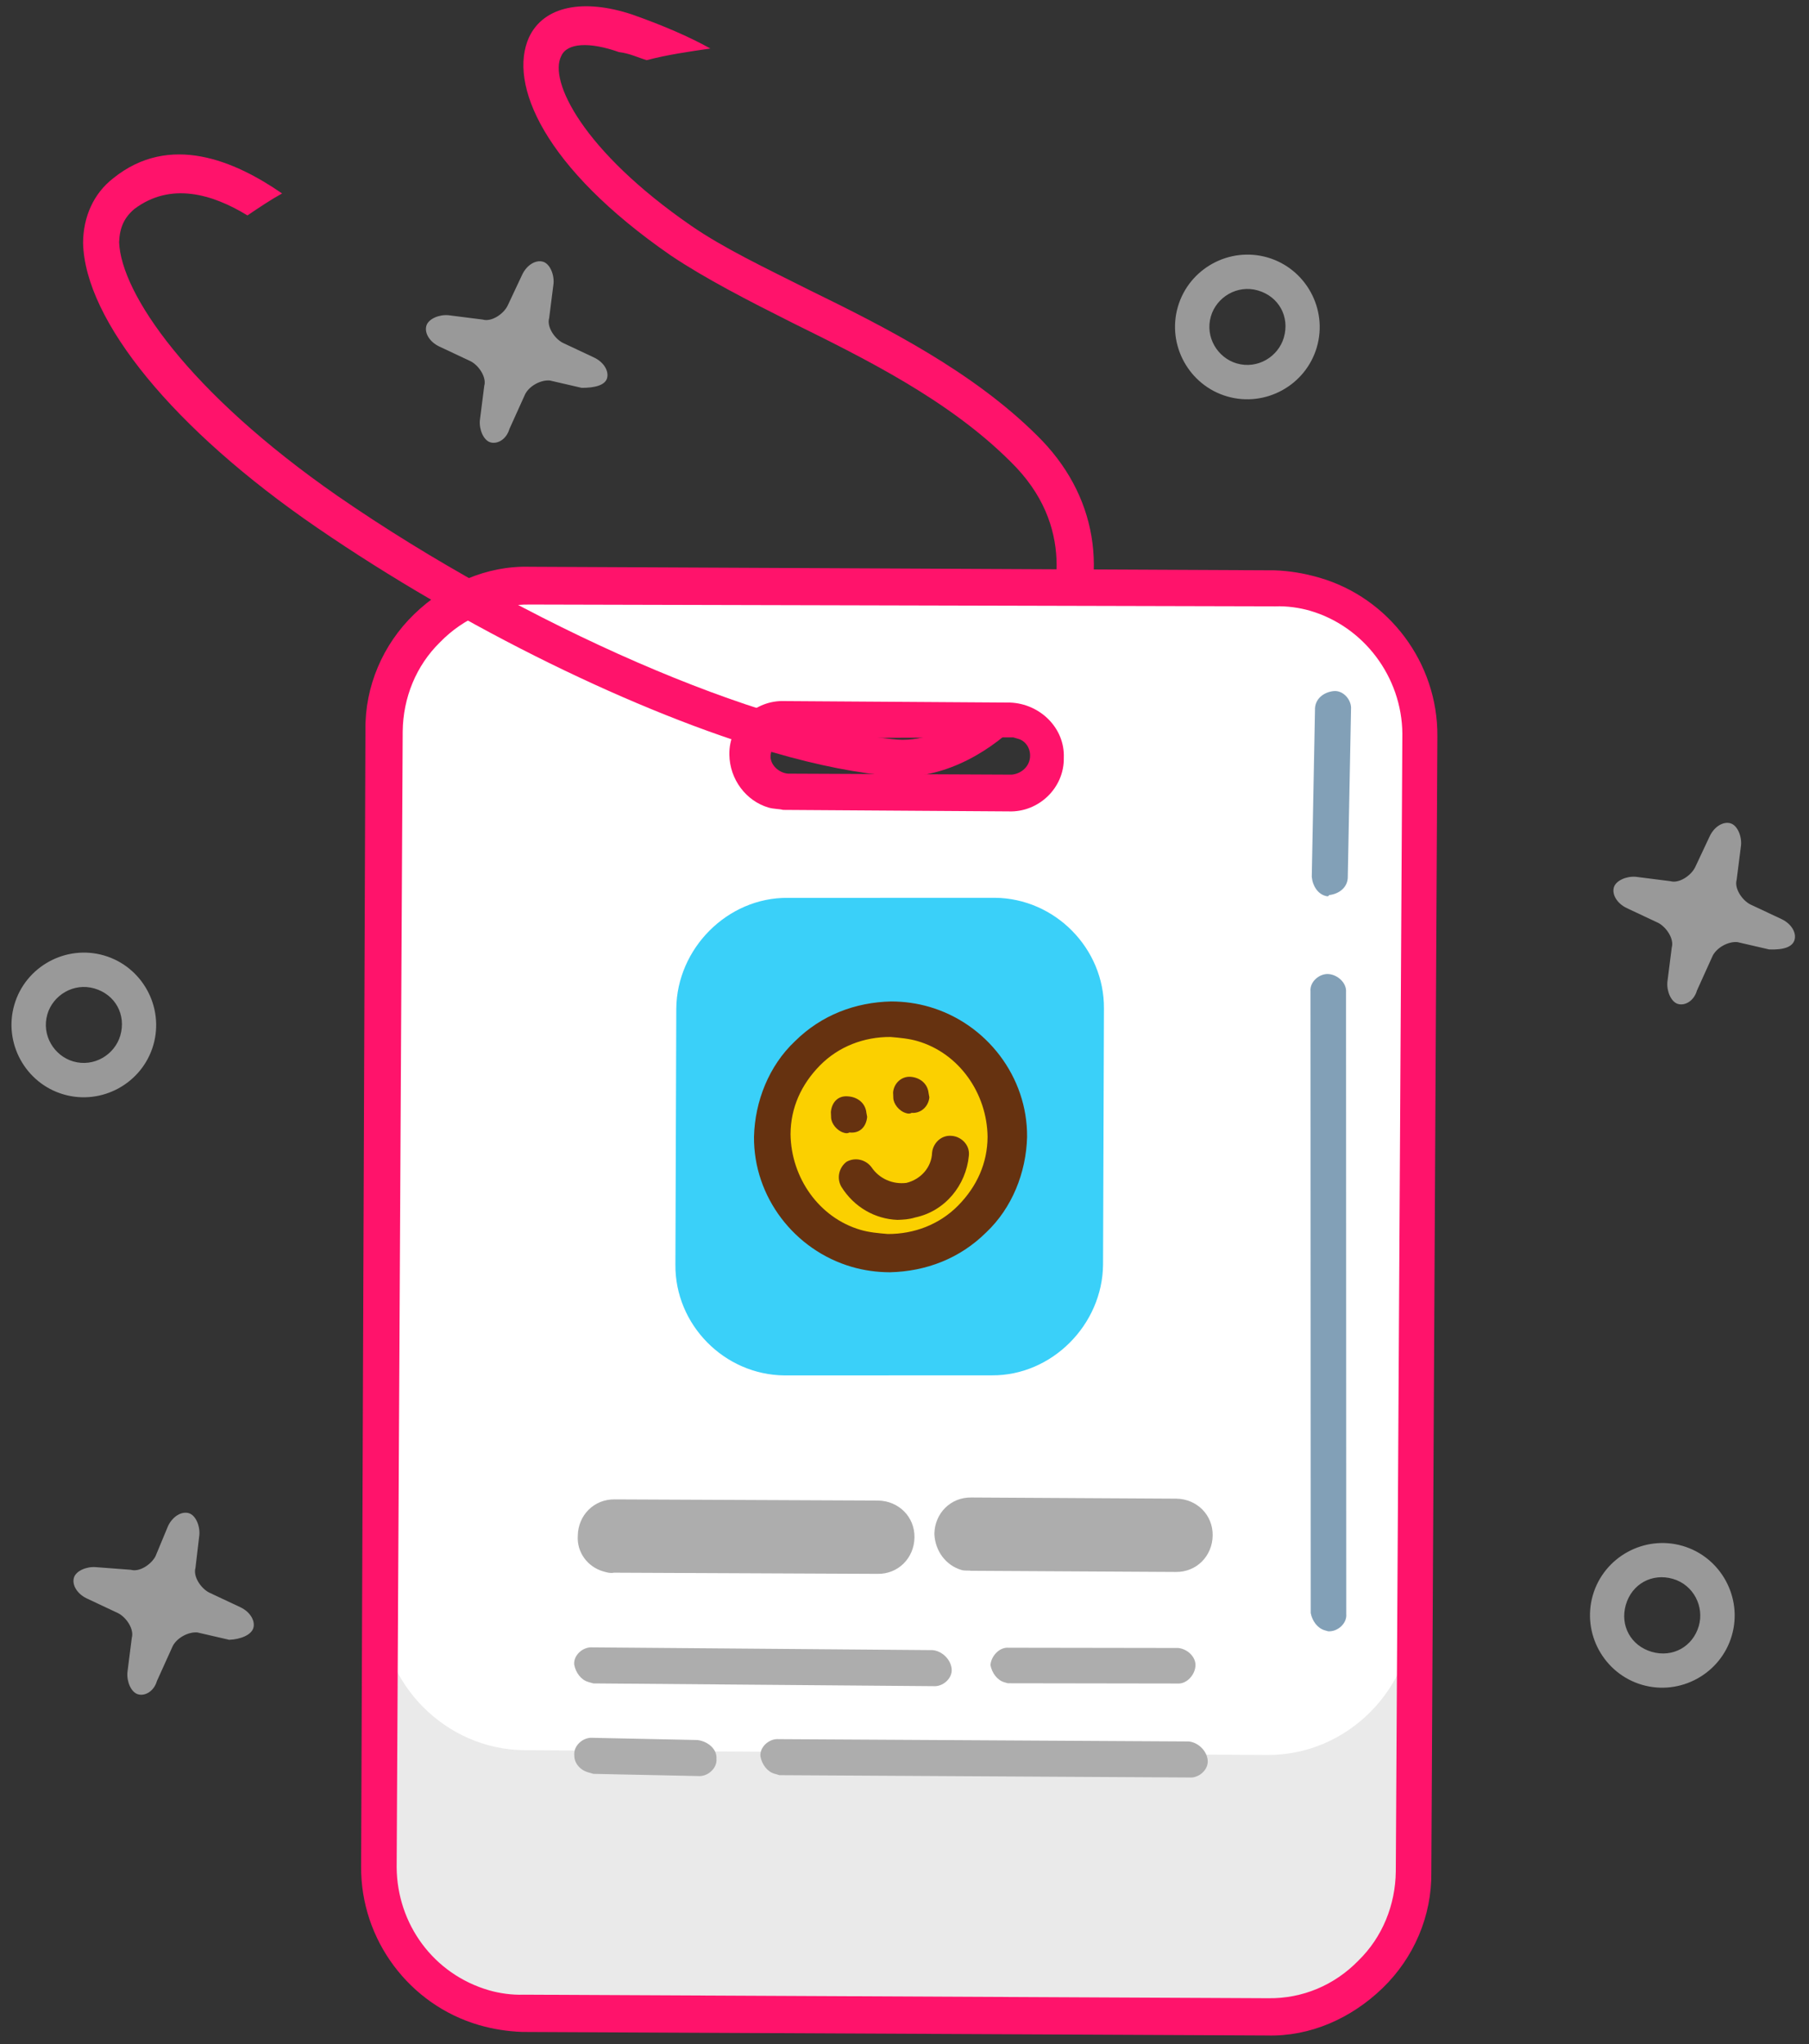<?xml version="1.0" encoding="UTF-8"?>
<svg width="100px" height="113px" viewBox="0 0 100 113" version="1.1" xmlns="http://www.w3.org/2000/svg" xmlns:xlink="http://www.w3.org/1999/xlink">
    <rect x="0" y="0" width="100" height="113" fill="#333333" stroke="none"/>
    <!-- Generator: Sketch 54 (76480) - https://sketchapp.com -->
    <title>badge</title>
    <desc>Created with Sketch.</desc>
    <g id="Page-1" stroke="none" stroke-width="1" fill="none" fill-rule="evenodd">
        <g id="badge" transform="translate(47.198, 60.698) rotate(16.2) translate(-47.198, -60.698) translate(-7.802, 5.698)" fill-rule="nonzero">
            <path d="M32.3,13.1 C34.5,13.8 37.1,14.3 39.8,14.8 C44.3,15.6 49.3,16.5 53.5,18.8 C58,21.2 58.1,25.4 57.8,27.6 C57.5,29.5 56.8,31.2 55.7,32.6 L58,32.8 C58.9,31.3 59.5,29.7 59.8,27.9 C60.5,23.2 58.6,19.2 54.5,17 C50.1,14.6 44.8,13.6 40.2,12.8 C37.5,12.3 35,11.9 32.9,11.2 C26,8.9 23.1,5.7 23.4,4.2 C23.5,3.4 24.7,3 26.4,3.1 C27,3 27.5,3.1 28,3.1 C29,2.5 30.1,2 31.2,1.5 C29.9,1.2 28.3,1 26.5,0.9 C23.7,0.8 21.7,1.8 21.4,3.7 C21,6.5 24.2,10.4 32.3,13.1 Z" id="Path" fill="#FF136B"></path>
            <path d="M69.3,21.4 L29.9,32.7 C25.7,33.9 23.2,38.4 24.4,42.6 L41.6,102.7 C42.8,106.9 47.3,109.4 51.5,108.2 L91,96.9 C95.2,95.7 97.7,91.2 96.5,87 L79.2,26.9 C78,22.7 73.6,20.2 69.3,21.4 Z M58.6,36.3 L46.7,39.7 C45.6,40 44.5,39.4 44.2,38.3 C43.9,37.2 44.5,36.1 45.6,35.8 L57.5,32.4 C58.6,32.1 59.7,32.7 60,33.8 C60.3,34.9 59.7,36 58.6,36.3 Z" id="Shape" fill="#FFFFFF"></path>
            <path d="M87.1,83.5 L47.6,94.7 C43.4,95.9 38.9,93.4 37.7,89.2 L41.5,102.6 C42.7,106.8 47.2,109.3 51.4,108.1 L90.9,96.8 C95.1,95.6 97.6,91.1 96.4,86.9 L92.6,73.5 C93.8,77.8 91.3,82.3 87.1,83.5 Z" id="Path" fill="#EAEAEA"></path>
            <path d="M70.8,60 C71.7,63.2 69.8,66.7 66.6,67.6 L55.6,70.8 C52.4,71.7 49,69.8 48.1,66.6 L44.2,53 C43.3,49.8 45.2,46.3 48.4,45.4 L59.4,42.2 C62.6,41.3 66,43.2 66.9,46.4 L70.8,60 Z" id="Path" fill="#3AD0F9"></path>
            <path d="M68,78.4 C67.1,78.4 66.3,77.8 66,76.9 C65.7,75.8 66.3,74.7 67.4,74.4 L78.3,71.3 C79.4,71 80.5,71.6 80.8,72.7 C81.1,73.8 80.5,74.9 79.4,75.2 L68.5,78.3 C68.4,78.3 68.2,78.4 68,78.4 Z" id="Path" fill="#ADADAD"></path>
            <path d="M49,84 C48.1,84 47.3,83.4 47.1,82.5 C46.8,81.4 47.4,80.3 48.5,80 L62.5,76 C63.6,75.7 64.7,76.3 65,77.4 C65.3,78.5 64.7,79.6 63.6,79.9 L49.6,83.9 C49.4,84 49.2,84 49,84 Z" id="Path" fill="#ADADAD"></path>
            <path d="M72,83.7 C71.6,83.7 71.2,83.4 71,83 C70.9,82.5 71.2,81.9 71.7,81.8 L80.7,79.2 C81.2,79.1 81.8,79.4 81.9,79.9 C82,80.4 81.7,81 81.2,81.1 L72.2,83.7 C72.2,83.7 72.1,83.7 72,83.7 Z" id="Path" fill="#ADADAD"></path>
            <path d="M49.9,90.1 C49.5,90.1 49.1,89.8 48.9,89.4 C48.7,88.9 49.1,88.3 49.6,88.2 L67.7,83.1 C68.2,83 68.8,83.3 69,83.8 C69.2,84.3 68.8,84.9 68.3,85 L50.2,90.1 C50.1,90.1 50,90.1 49.9,90.1 Z" id="Path" fill="#ADADAD"></path>
            <path d="M61.2,92.1 C60.8,92.1 60.4,91.8 60.2,91.4 C60,90.9 60.4,90.3 60.9,90.2 L82.7,84 C83.2,83.9 83.8,84.2 84,84.7 C84.2,85.2 83.8,85.8 83.3,85.9 L61.5,92.1 C61.4,92.1 61.3,92.1 61.2,92.1 Z" id="Path" fill="#ADADAD"></path>
            <path d="M51.3,94.9 C50.8,94.9 50.4,94.6 50.3,94.2 C50.1,93.7 50.5,93.1 51,93 L56.6,91.5 C57.2,91.4 57.8,91.7 57.9,92.2 C58.1,92.7 57.7,93.3 57.2,93.4 L51.6,94.9 C51.5,94.9 51.4,94.9 51.3,94.9 Z" id="Path" fill="#ADADAD"></path>
            <circle id="Oval" fill="#FBD000" transform="translate(57.606, 56.999) rotate(-15.956) translate(-57.606, -56.999) " cx="57.606" cy="56.999" r="6.3"></circle>
            <path d="M59.2,60.8 C58,61.1 56.7,60.8 55.7,59.9 C55.3,59.5 55.3,58.9 55.6,58.5 C56,58.1 56.6,58.1 57,58.4 C57.6,58.9 58.4,59 59.1,58.7 C59.8,58.3 60.2,57.5 60,56.7 C59.9,56.2 60.2,55.6 60.8,55.5 C61.3,55.4 61.9,55.7 62,56.3 C62.3,57.9 61.6,59.6 60.1,60.4 C59.8,60.6 59.5,60.7 59.2,60.8 Z" id="Path" fill="#663210"></path>
            <path d="M55,57 C54.6,57 54.2,56.7 54.1,56.4 L54,56.1 C53.9,55.6 54.1,55.1 54.7,55 C55.2,54.9 55.7,55.1 55.9,55.6 L56,55.8 C56.1,56.3 55.9,56.8 55.3,56.9 C55.2,57 55.1,57 55,57 Z" id="Path" fill="#663210"></path>
            <path d="M58,55 C57.6,55 57.2,54.7 57.1,54.4 L57,54.1 C56.9,53.6 57.2,53.1 57.7,53 C58.2,52.9 58.7,53.1 58.9,53.6 L59,53.8 C59.1,54.3 58.8,54.8 58.3,54.9 C58.2,55 58.1,55 58,55 Z" id="Path" fill="#663210"></path>
            <path d="M57.5,64 C54.2,64 51.2,61.8 50.3,58.6 C49.8,56.7 50,54.6 51,52.9 C52,51.1 53.6,49.9 55.5,49.3 C56.2,49.1 56.9,49 57.6,49 C60.9,49 63.9,51.2 64.8,54.4 C65.3,56.3 65.1,58.4 64.1,60.1 C63.1,61.9 61.5,63.1 59.6,63.7 C58.9,63.9 58.2,64 57.5,64 Z M57.5,51 C57,51 56.5,51.1 56,51.2 C54.6,51.6 53.4,52.5 52.7,53.8 C52,55.1 51.8,56.5 52.2,57.9 C52.9,60.2 55,61.9 57.4,61.9 C57.9,61.9 58.4,61.8 58.9,61.7 C60.3,61.3 61.5,60.4 62.2,59.1 C62.9,57.8 63.1,56.4 62.7,55 C62,52.7 59.9,51 57.5,51 Z" id="Shape" fill="#663210"></path>
            <path d="M49.4,110 C45.4,110 41.8,107.3 40.7,103.4 L23.4,43 C22.7,40.7 23,38.2 24.2,36.1 C25.4,34 27.3,32.4 29.6,31.8 L69.2,20.5 C70,20.3 70.8,20.2 71.7,20.2 C75.7,20.2 79.3,22.9 80.4,26.8 L97.6,87.2 C98.3,89.5 98,92 96.8,94.1 C95.6,96.2 93.7,97.8 91.4,98.4 L51.8,109.7 C51,109.9 50.2,110 49.4,110 Z M71.7,22.1 C71.1,22.1 70.4,22.2 69.8,22.4 L30.2,33.8 C28.4,34.3 26.9,35.5 26,37.2 C25.1,38.8 24.9,40.7 25.4,42.5 L42.6,102.9 C43.5,105.9 46.2,108 49.4,108 C50,108 50.7,107.9 51.3,107.7 L90.9,96.4 C92.7,95.9 94.2,94.7 95.1,93 C96,91.4 96.2,89.5 95.7,87.7 L78.5,27.2 C77.6,24.2 74.8,22.1 71.7,22.1 Z M46,40.9 C44.7,40.9 43.5,40 43.1,38.7 C42.6,37.1 43.6,35.4 45.2,35 L57.2,31.6 C58.8,31.2 60.5,32.1 60.9,33.7 C61.4,35.3 60.4,37 58.8,37.4 L46.8,40.8 C46.6,40.8 46.3,40.9 46,40.9 Z M58.2,33.4 C58.1,33.4 58,33.4 57.9,33.4 L46,36.9 C45.5,37.1 45.2,37.6 45.3,38.1 C45.4,38.6 46,38.9 46.5,38.8 L58.4,35.4 C58.9,35.2 59.2,34.7 59.1,34.2 C59,33.7 58.6,33.4 58.2,33.4 Z" id="Shape" fill="#FF136B"></path>
            <path d="M55.7,32.4 C54.6,33.9 53.2,35 51.8,35.3 C44.4,36.8 30.3,35 18.3,31 C8.8,27.8 3.7,23.6 2.8,20.9 C2.6,20.1 2.7,19.5 3.1,18.9 C4.6,16.9 7,16.9 9.2,17.5 C9.7,16.9 10.2,16.3 10.7,15.8 C7.7,14.8 3.8,14.3 1.5,17.6 C0.7,18.7 0.5,20.1 0.9,21.5 C2.2,25.6 8.6,30 17.7,33 C27.1,36.1 37.6,37.9 45.4,37.9 C48,37.9 50.2,37.7 52.2,37.3 C54.5,36.8 56.6,35 58,32.5 L55.7,32.4 Z" id="Path" fill="#FF136B"></path>
            <path d="M64,12 C61.8,12 60,10.2 60,8 C60,5.8 61.8,4 64,4 C66.2,4 68,5.8 68,8 C68,10.2 66.2,12 64,12 Z M64,5.9 C62.8,5.9 61.9,6.9 61.9,8 C61.9,9.2 62.9,10.1 64,10.1 C65.2,10.1 66.1,9.1 66.1,8 C66.1,6.8 65.2,5.9 64,5.9 Z" id="Shape" fill="#FFFFFF" opacity="0.5"></path>
            <path d="M13,67 C10.8,67 9,65.2 9,63 C9,60.8 10.8,59 13,59 C15.2,59 17,60.8 17,63 C17,65.2 15.2,67 13,67 Z M13,60.9 C11.8,60.9 10.9,61.9 10.9,63 C10.9,64.2 11.9,65.1 13,65.1 C14.2,65.1 15.1,64.1 15.1,63 C15.1,61.8 14.2,60.9 13,60.9 Z" id="Shape" fill="#FFFFFF" opacity="0.5"></path>
            <path d="M105.9,74 C103.7,74 101.9,72.2 101.9,70 C101.9,67.8 103.7,66 105.9,66 C108.1,66 109.9,67.8 109.9,70 C109.9,72.2 108.1,74 105.9,74 Z M105.9,67.9 C104.7,67.9 103.8,68.8 103.8,70 C103.8,71.2 104.7,72.1 105.9,72.1 C107.1,72.1 108,71.2 108,70 C108,68.9 107.1,67.9 105.9,67.9 Z" id="Shape" fill="#FFFFFF" opacity="0.5"></path>
            <path d="M31.3,92.4 C31.3,92 30.9,91.6 30.3,91.5 L28.4,91.2 C27.9,91.1 27.3,90.6 27.3,90.1 L27,88.3 C26.9,87.8 26.5,87.3 26.1,87.3 C25.7,87.3 25.3,87.7 25.2,88.3 L25,90.1 C24.9,90.6 24.4,91.2 23.9,91.2 L22,91.6 C21.5,91.7 21,92.1 21,92.5 C21,92.9 21.4,93.3 22,93.4 L23.9,93.7 C24.4,93.8 25,94.3 25,94.8 L25.3,96.7 C25.4,97.2 25.8,97.7 26.2,97.7 C26.6,97.7 27,97.3 27,96.7 L27.3,94.6 C27.4,94.1 27.9,93.6 28.4,93.5 L30.2,93.4 C30.8,93.2 31.3,92.8 31.3,92.4 Z" id="Path" fill="#FFFFFF" opacity="0.5"></path>
            <path d="M102.5,32.1 C102.5,31.7 102.1,31.3 101.5,31.2 L99.6,30.9 C99.1,30.8 98.5,30.3 98.5,29.8 L98.2,27.9 C98.1,27.4 97.7,26.9 97.3,26.9 C96.9,26.9 96.5,27.3 96.4,27.9 L96.1,29.8 C96,30.3 95.5,30.9 95,30.9 L93.1,31.2 C92.6,31.3 92.1,31.7 92.1,32.1 C92.1,32.5 92.5,32.9 93.1,33 L95,33.3 C95.5,33.4 96.1,33.9 96.1,34.4 L96.4,36.3 C96.5,36.8 96.9,37.3 97.3,37.3 C97.7,37.3 98.1,36.9 98.1,36.3 L98.4,34.2 C98.5,33.7 99,33.2 99.5,33.1 L101.3,33 C102.1,32.8 102.5,32.5 102.5,32.1 Z" id="Path" fill="#FFFFFF" opacity="0.5"></path>
            <path d="M30.8,20.6 C30.8,20.2 30.4,19.8 29.8,19.7 L27.9,19.4 C27.4,19.3 26.8,18.8 26.8,18.3 L26.5,16.4 C26.4,15.9 26,15.4 25.6,15.4 C25.2,15.4 24.8,15.8 24.7,16.4 L24.4,18.3 C24.3,18.8 23.8,19.4 23.3,19.4 L21.4,19.7 C20.9,19.8 20.4,20.2 20.4,20.6 C20.4,21 20.8,21.4 21.4,21.5 L23.3,21.8 C23.8,21.9 24.4,22.4 24.4,22.9 L24.7,24.8 C24.8,25.3 25.2,25.8 25.6,25.8 C26,25.8 26.4,25.4 26.4,24.8 L26.7,22.7 C26.8,22.2 27.3,21.7 27.8,21.6 L29.6,21.5 C30.3,21.3 30.8,21 30.8,20.6 Z" id="Path" fill="#FFFFFF" opacity="0.5"></path>
            <path d="M88.2,76 C87.8,76 87.4,75.7 87.2,75.3 L77.6,42.3 C77.4,41.8 77.8,41.2 78.3,41.1 C78.8,41 79.4,41.3 79.5,41.8 L89.1,74.8 C89.3,75.3 88.9,75.9 88.4,76 C88.4,76 88.3,76 88.2,76 Z" id="Path" fill="#074370" opacity="0.5"></path>
            <path d="M76.9,37 C76.5,37 76.1,36.7 75.9,36.2 L73.5,27.3 C73.3,26.7 73.7,26.2 74.2,26 C74.7,25.8 75.3,26.2 75.4,26.7 L77.8,35.6 C78,36.2 77.6,36.7 77.1,36.9 C77.1,37 77,37 76.9,37 Z" id="Path" fill="#074370" opacity="0.5"></path>
        </g>
    </g>
</svg>
